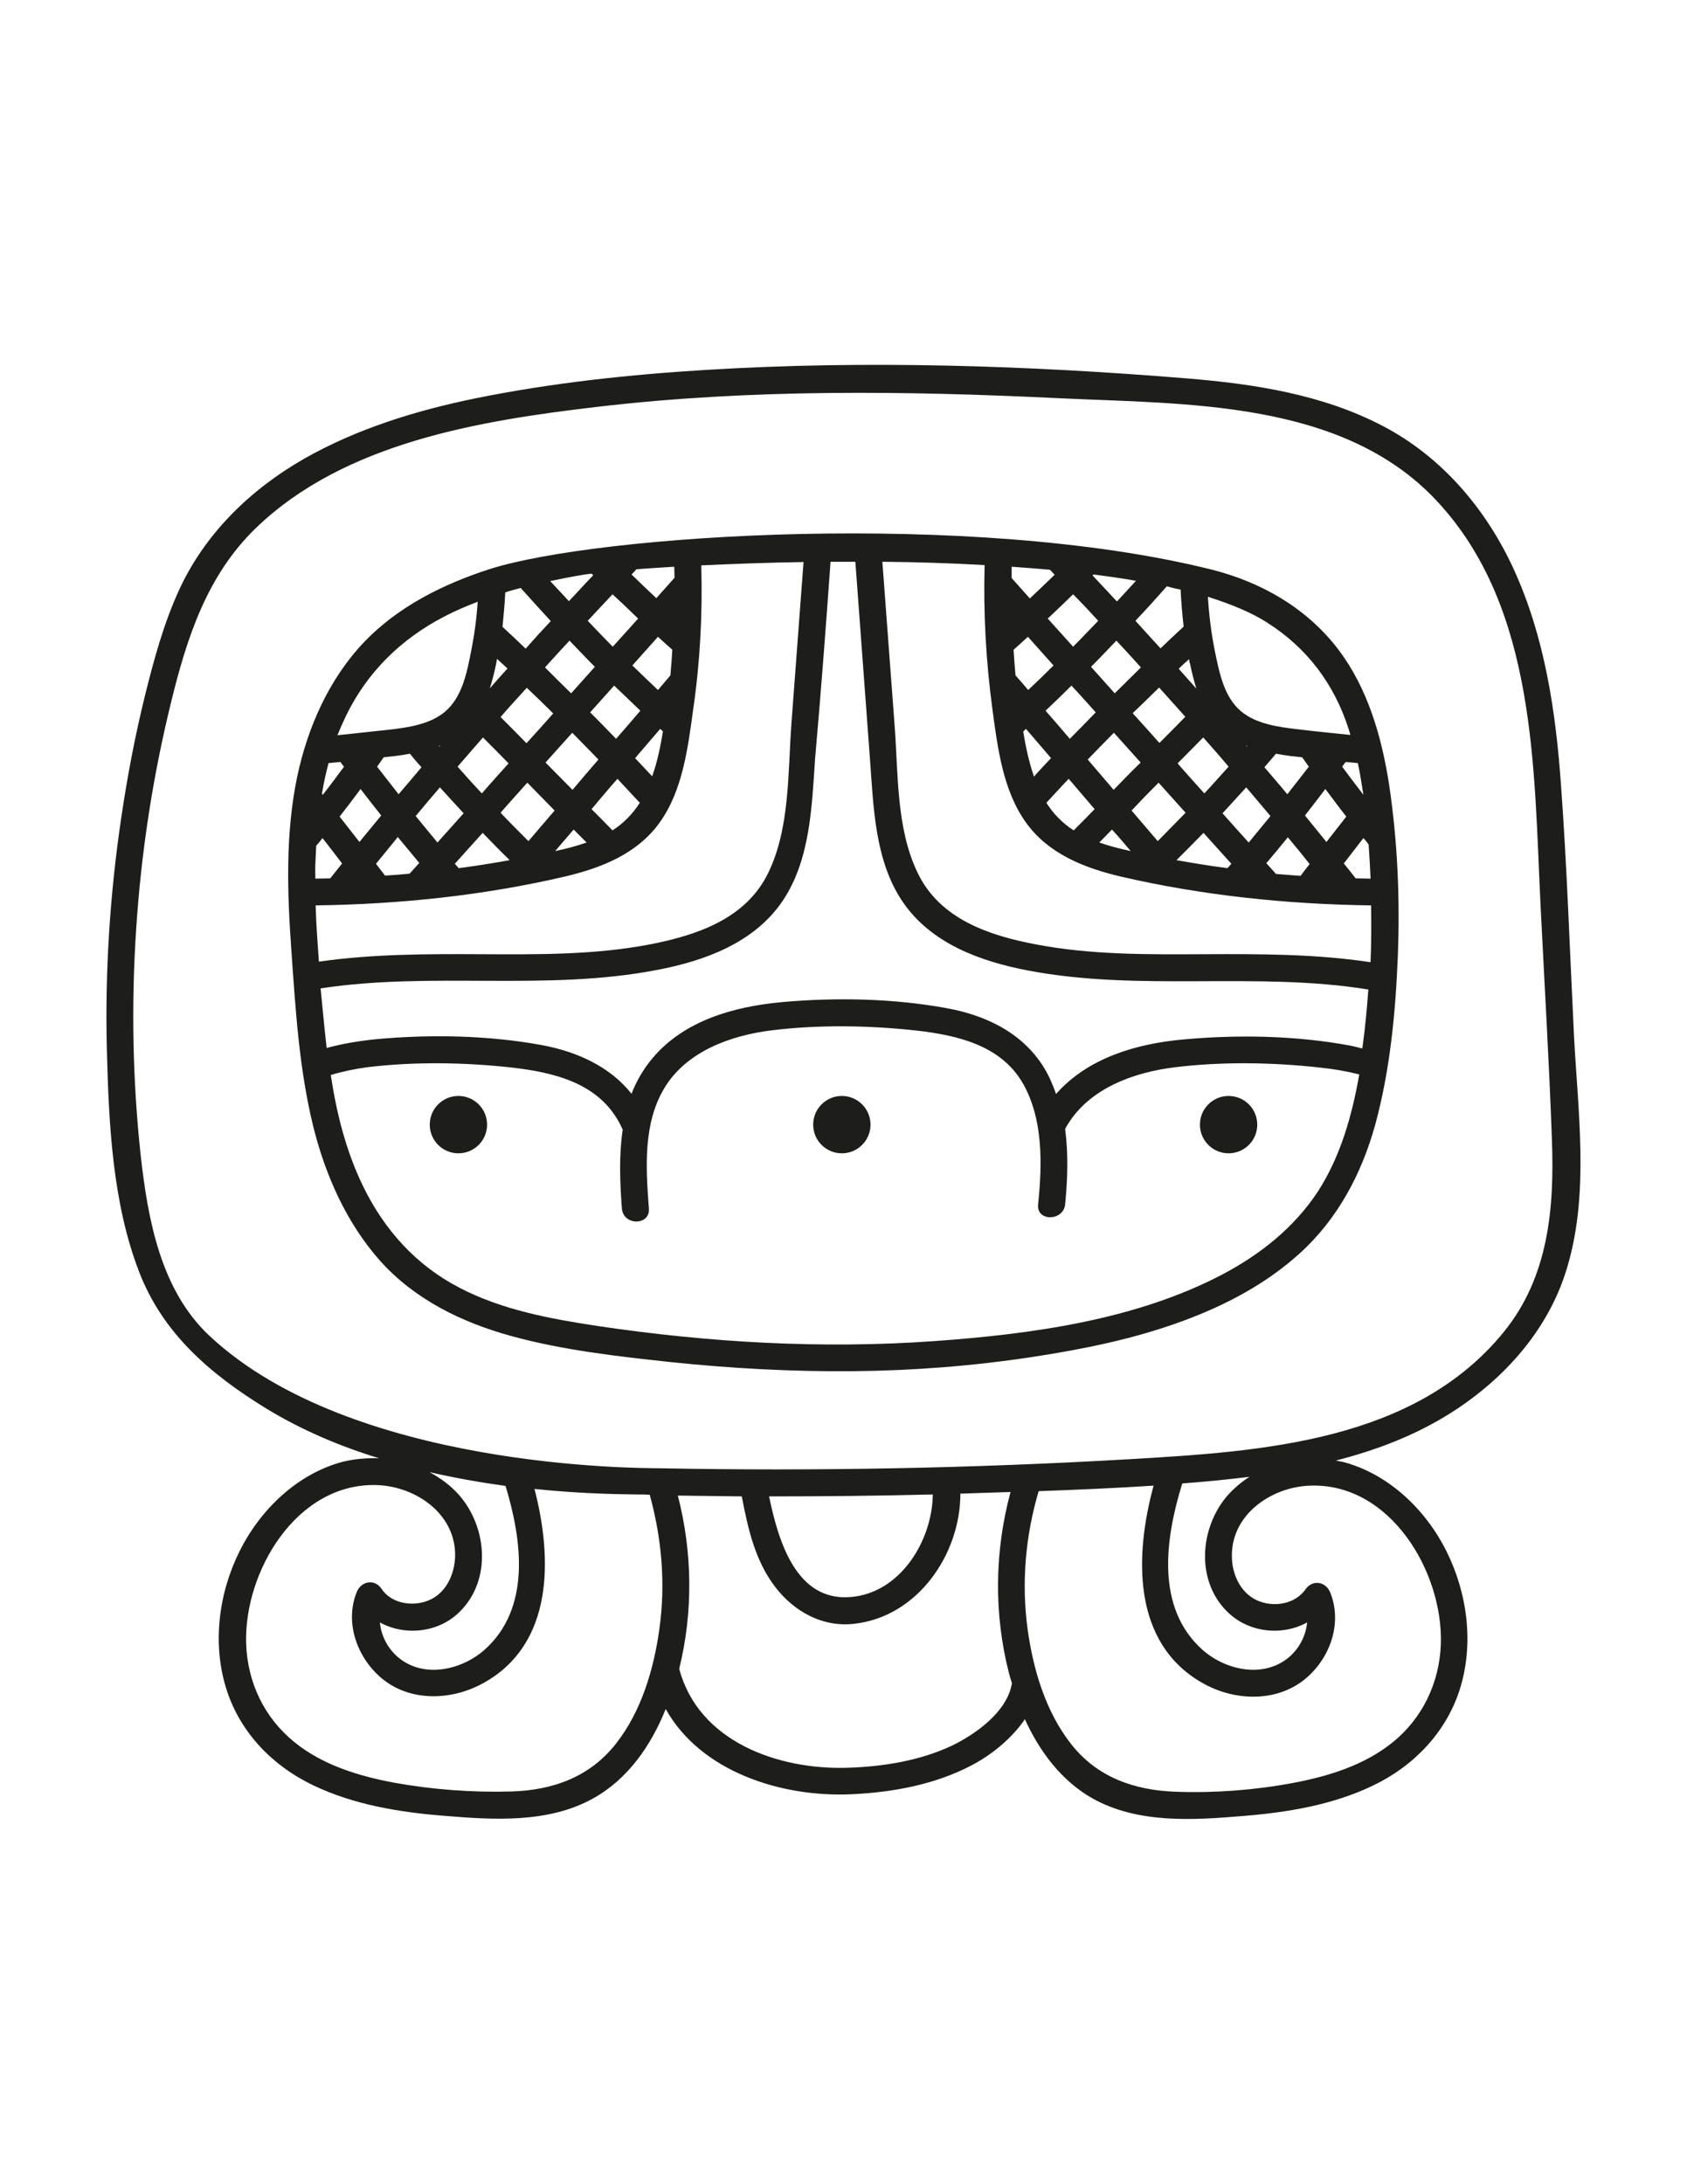 <?xml version="1.0" encoding="utf-8"?>
<!-- Generator: Adobe Illustrator 27.3.1, SVG Export Plug-In . SVG Version: 6.00 Build 0)  -->
<svg version="1.1" id="katman_1" xmlns="http://www.w3.org/2000/svg" xmlns:xlink="http://www.w3.org/1999/xlink" x="0px" y="0px"
	 viewBox="0 0 612 792" style="enable-background:new 0 0 612 792;" xml:space="preserve">
<style type="text/css">
	.st0{fill:#1D1D1B;}
</style>
<g>
	<circle class="st0" cx="166.3" cy="407.8" r="10.4"/>
	<circle class="st0" cx="305.4" cy="407.8" r="10.4"/>
	<circle class="st0" cx="445.7" cy="407.8" r="10.4"/>
	<path class="st0" d="M571,375.5c-1.5-30.2-2.5-60.5-4.7-90.7c-1.9-26.9-5.9-53.8-17.2-78.5c-10-21.7-25.9-40.5-47.2-51.7
		c-22-11.6-47-15.4-71.5-17.4c-57.6-4.7-116.1-6.6-173.8-3.1c-28.1,1.7-56.3,4.7-83.9,10.3c-21.6,4.4-43.1,11-62.3,21.9
		c-19.6,11.2-36.2,27.3-45.6,48c-5.5,12.1-9,25-12.2,37.9c-3.6,14.6-6.4,29.3-8.6,44.2c-4.2,28.3-6,56.9-5.2,85.5
		c0.7,26.2,2.1,54.4,11.6,79.1c8.6,22.5,25.9,37.3,46.3,49.8c12.8,7.8,26.8,13.7,40.9,18c-4.4-0.2-8.9,0.2-13.1,1.2
		c-16.5,4.3-30,17.3-37.5,32.3c-7.7,15.3-10.1,33.9-4.8,50.4c5,15.6,16.7,27.6,31.3,34.6c14.8,7.1,31.2,9.8,47.4,11.1
		c18,1.5,38,2.8,54.3-6.3c12.6-7,21-19.2,26.3-32.4c12.7,22.7,41.9,32.1,67.5,30.9c14.9-0.7,30.2-3.5,43.5-10.5
		c6.9-3.6,14.4-9.5,19.3-16.7c5.4,11.8,13.3,22.4,24.7,28.8c16.4,9.1,36.3,7.8,54.3,6.3c16.2-1.3,32.7-4,47.4-11.1
		c14.6-7,26.3-19.1,31.3-34.6c5.3-16.5,2.9-35-4.8-50.4c-7.5-15-21-28-37.5-32.3c-0.9-0.2-1.7-0.3-2.6-0.5
		c14.9-3.8,29.3-9.3,42.4-17.7c19.6-12.6,35.6-30.9,41.9-53.6C576.5,431.7,572.4,402.6,571,375.5z M239.2,590.7
		c-2,14.5-6.5,29.8-15.7,41.5c-9.5,12.2-23.1,17-38.2,17.4c-14,0.4-28.6-0.7-42.4-3.2c-12.8-2.4-25.9-6.4-36.1-14.7
		c-10.9-8.8-17-21.6-17.5-35.6c-0.9-26.1,18.3-58.6,47.5-57.6c14.2,0.5,28.7,10.6,28.3,25.9c-0.2,6.7-3.5,13.7-10.1,16.1
		c-5.7,2.1-13.1,0.9-16.6-4.4c-2.5-3.7-7.4-2.8-9,1.2c-4.6,11.5,0.5,24.7,10,32c10.5,8,25.2,7.1,36.3,0.8
		c25.2-14.2,24.7-45.1,18.2-70.2c19.3,2,33.7,1.9,37.6,2c1.4,0,2.8,0,4.2,0.1C240.1,557.9,241.5,574.4,239.2,590.7z M166.8,542.4
		c-3.1-3.6-6.9-6.4-11-8.6c9.6,2.2,18.9,3.8,27.6,5c6,19.8,9.3,44.4-7.7,59.5c-7.4,6.5-19.1,9.7-28.1,4.8c-5.6-3-9.2-8.7-9.8-14.8
		c9.1,5,21.4,3.8,29.1-4C178.3,572.9,176.7,554,166.8,542.4z M345.3,633c-11.7,5.5-25.1,7.6-37.8,8c-25.1,0.8-54.1-9.4-61.1-35.9
		c5.1-20.6,4.8-42.3-0.5-62.8c7.7,0.1,15.5,0.2,23.2,0.3c2.2,11.5,4.8,23.3,12.1,32.8c6.8,8.9,17.1,14.7,28.6,13.4
		c23-2.5,38.6-25.1,38.6-47.2c6.1-0.2,12.2-0.4,18.2-0.6c-5.8,21.4-6.1,44.1-0.6,65.6c0.3,1.2,0.7,2.5,1.1,3.7
		C365.5,620.7,353.8,628.9,345.3,633z M279,542.6c19.8,0,39.6-0.2,59.4-0.7c-0.2,16.8-11.8,35.8-29.9,37.2
		C288.7,580.7,282.3,558.5,279,542.6z M522.7,596.2c-0.5,13.9-6.6,26.8-17.5,35.6c-10.3,8.3-23.3,12.3-36.1,14.7
		c-13.8,2.6-28.4,3.7-42.4,3.2c-15.1-0.5-28.7-5.2-38.2-17.4c-9.2-11.7-13.7-27-15.7-41.5c-2.3-16.8-0.8-33.9,4-50.1
		c13.9-0.5,27.8-1.1,41.7-2c-6.9,25.3-7.9,57.1,17.8,71.6c11.1,6.3,25.8,7.1,36.3-0.8c9.6-7.3,14.6-20.5,10-32c-1.6-4-6.4-4.9-9-1.2
		c-3.6,5.2-10.9,6.5-16.6,4.4c-6.6-2.4-10-9.4-10.1-16.1c-0.4-15.3,14.2-25.4,28.3-25.9C504.4,537.6,523.6,570.1,522.7,596.2z
		 M445.1,584.3c7.8,7.8,20,9,29.1,4c-0.6,6.1-4.2,11.8-9.8,14.8c-9.1,4.9-20.7,1.7-28.1-4.8c-17.2-15.3-13.6-40.4-7.4-60.4
		c8.2-0.6,16.3-1.4,24.4-2.4c-3,1.9-5.7,4.2-8.1,6.9C435.3,554,433.7,572.9,445.1,584.3z M545.6,482.9
		c-32.5,40-88.1,43.4-135.6,46.2c-56.9,3.3-113.8,4.4-170.8,3.3c-6.8-0.1-111.7,0.4-163.4-48.2C58.2,467.6,53.6,442,51,418.6
		c-2.9-27.1-3.4-54.5-1.6-81.7c1.8-27.7,6-55.1,12.6-82c5.7-23.4,13-46.2,30.8-63.4c32.2-31.1,81.4-39,124.1-44
		c55.5-6.5,111.6-5.8,167.4-3.1c46.1,2.2,102.7,0.6,136.9,37.2c36.4,38.9,35.2,97.5,37.7,147.2c1.4,28.2,3.1,56.4,4.1,84.6
		C563.9,438.1,561.8,462.9,545.6,482.9z"/>
	<path class="st0" d="M485.5,235.5c-11.5-15.1-28.1-24.5-46.1-29c-86.7-21.6-222.6-12.7-261.9-0.1c-16.7,5.4-33,13.5-45.3,26.3
		c-12.8,13.4-20.6,31-24.4,49c-4.3,20.7-3.6,42-2.1,62.9c1.5,21.3,2.8,42.9,7.9,63.7c4.4,17.8,12.1,35.2,24.4,49
		c12.5,13.9,29.5,22.2,47.3,27.1c18.8,5.2,38.6,7.4,58,9.5c22,2.3,44.1,3.5,66.2,3.3c21.9-0.2,43.7-1.9,65.3-5.2
		c18.3-2.8,36.6-6.5,54-12.9c15.6-5.7,30.5-13.5,42.9-24.8c13.7-12.5,22.3-28.8,27.2-46.5c5.4-19.8,7.4-40.9,8.2-61.3
		c0.8-20.7-0.1-41.6-3.2-62.2C501.2,267.1,496.2,249.6,485.5,235.5z M496.5,306.2c0.3,4,0.5,8.1,0.7,12.1c0,0.1,0,0.2,0,0.3
		c-1.8,0-3.6-0.1-5.4-0.1c-1.4-1.8-2.8-3.6-4.3-5.4c2.4-3.1,4.7-6.1,7.1-9.2C495.3,304.6,495.9,305.4,496.5,306.2z M404,286.4
		c-3.1-3.7-6.3-7.3-9.4-11c3.2-3.3,6.3-6.5,9.5-9.7c3.2,3.6,6.5,7.2,9.7,10.8C410.5,279.7,407.3,283,404,286.4z M410.2,308.6
		c-3.8-0.8-7.7-1.8-11.4-3.1c1.5-1.6,3.1-3.1,4.6-4.7C405.8,303.4,408,306,410.2,308.6z M404.4,251.4c-2.9-3.2-5.7-6.4-8.6-9.6
		c3.1-3.1,6.1-6.3,9.2-9.5c3,3.2,6,6.5,8.9,9.7C410.8,245.1,407.6,248.2,404.4,251.4z M420.5,249.3c3.2,3.5,6.3,7.1,9.5,10.6
		c-3.1,3.2-6.2,6.3-9.4,9.5c-3.2-3.6-6.4-7.2-9.7-10.8C414.2,255.5,417.3,252.4,420.5,249.3z M397.5,258.3c-3.1,3.2-6.2,6.4-9.4,9.6
		c-2.9-3.4-5.8-6.8-8.8-10.2c3.2-3,6.3-6,9.4-9.1C391.7,251.8,394.6,255.1,397.5,258.3z M373,250.2c-1.5-1.8-3-3.5-4.6-5.3
		c-0.3-3.1-0.5-6.2-0.7-9.3c1.8-1.6,3.5-3.1,5.2-4.7c3.1,3.5,6.2,6.9,9.3,10.4C379.2,244.3,376.1,247.3,373,250.2z M372.2,264.3
		c3,3.5,6.1,7.1,9.1,10.6c-2.1,2.2-4.2,4.4-6.2,6.7c-1.8-5.2-3-10.8-3.9-16.3C371.5,264.9,371.9,264.6,372.2,264.3z M387.7,282.4
		c3.1,3.7,6.3,7.3,9.4,11c-2.5,2.6-5.1,5.2-7.6,7.7c-4.2-2.7-7.4-6.1-9.9-10C382.3,288.2,385,285.2,387.7,282.4z M420.3,283.8
		c3.3,3.6,6.5,7.3,9.8,10.9c-3.4,3.4-6.7,6.9-10.1,10.3c-3.2-3.7-6.3-7.4-9.5-11.1C413.7,290.5,417,287.1,420.3,283.8z M436.6,302
		c3.4,3.7,6.7,7.5,10.1,11.2c-0.5,0.5-0.9,1.1-1.4,1.6c-6.2-0.8-12.3-1.8-18.5-2.9C430.1,308.6,433.4,305.3,436.6,302z M443.5,294.9
		c2.9-3.1,5.7-6.3,8.6-9.4c2.9,3.5,5.9,6.9,8.8,10.4c-2.6,3.2-5.3,6.4-7.9,9.6C449.8,302,446.7,298.5,443.5,294.9z M452,270.3
		c0.2,0.1,0.3,0.1,0.5,0.2c-0.1,0.1-0.1,0.1-0.2,0.2C452.2,270.5,452.1,270.4,452,270.3z M458.7,278.2c1.4-1.6,2.8-3.3,4.2-4.9
		c1.7,0.3,3.4,0.6,5,0.8c1.5,0.2,3,0.3,4.5,0.5c0.8,1.1,1.6,2.3,2.4,3.4c-2.6,3.4-5.2,6.7-7.8,10
		C464.3,284.7,461.5,281.5,458.7,278.2z M467.2,303.6c2.7,3.2,5.3,6.4,7.9,9.7c-1.1,1.4-2.2,2.8-3.3,4.3c-3-0.2-5.9-0.5-8.9-0.7
		c-1.2-1.3-2.3-2.6-3.5-3.9C462.1,309.8,464.7,306.7,467.2,303.6z M473.4,295.7c2.5-3.2,5-6.4,7.4-9.6c2.5,3.3,5,6.7,7.6,10
		c-2.4,3.1-4.8,6.1-7.2,9.2C478.6,302.1,476,298.9,473.4,295.7z M494.6,288.2c-2.6-3.4-5.2-6.8-7.7-10.2c0.4-0.6,0.8-1.1,1.3-1.7
		c1.5,0.1,2.9,0.3,4.4,0.4C493.4,280.5,494,284.3,494.6,288.2z M459.6,225.7c14.7,9.3,24.5,22.5,29.7,38.8c0.2,0.7,0.4,1.4,0.6,2
		c-6.5-0.7-13-1.3-19.4-2.1c-6.9-0.8-14.8-1.9-20.3-6.5c-6.3-5.3-7.9-14.3-9.5-21.9c-1.3-6.5-2.1-13-2.5-19.6
		C446.7,219.1,454,222.1,459.6,225.7z M445.7,278c-2.9,3.2-5.8,6.5-8.8,9.7c-3.2-3.6-6.5-7.2-9.7-10.9c3.1-3.1,6.2-6.3,9.3-9.4
		C439.6,270.9,442.7,274.4,445.7,278z M431.7,240.6c0.6,3,1.4,6.1,2.3,9.1c-2.1-2.4-4.3-4.8-6.4-7.2c1.2-1.2,2.5-2.4,3.8-3.5
		C431.4,239.5,431.5,240.1,431.7,240.6z M428.3,213.8c0.2,4.5,0.6,9,1.1,13.4c-2.8,2.6-5.6,5.2-8.4,7.9c-3-3.3-6.1-6.7-9.1-10
		c3.9-4.1,7.7-8.3,11.4-12.5C425,213.1,426.7,213.5,428.3,213.8z M396.7,208.3c5.3,0.7,10.4,1.4,15.4,2.3c-2.3,2.5-4.6,5-6.9,7.5
		c-2.9-3.1-5.9-6.3-8.8-9.4C396.5,208.5,396.6,208.4,396.7,208.3z M398.4,225.1c-3,3.1-6,6.3-9.1,9.4c-3.1-3.4-6.1-6.8-9.2-10.2
		c3.1-2.9,6.2-5.9,9.2-8.8C392.4,218.6,395.4,221.8,398.4,225.1z M367,205.5c4.7,0.3,9.3,0.7,13.9,1.1c0.6,0.6,1.1,1.2,1.7,1.8
		c-3,2.9-6,5.8-9,8.6c-2.2-2.5-4.4-4.9-6.6-7.4C367,208.2,367,206.8,367,205.5z M357.2,204.9c-0.5,17.4,0.5,34.9,2.8,52.1
		c1.9,14,3.8,29.7,12.3,41.4c8.1,11.2,21,16.3,34.1,19.4c29.7,6.9,60.5,10.1,91,10.5c0.1,6.9,0.1,13.7-0.2,20.6
		c-19.9-3-40-3-60.2-2.9c-20.5,0.1-41.2,0.3-61.4-3.6c-16.9-3.2-34.6-9.2-42.6-25.7c-8-16.3-7.1-36.6-8.5-54.2
		c-1.5-19.6-2.9-39.2-4.4-58.8C332.4,203.8,344.9,204.2,357.2,204.9z M301.3,203.7c3,0,6,0,9,0c1.8,23.8,3.5,47.7,5.3,71.5
		c1.3,17.4,1.7,36.7,11.8,51.7c10.3,15.2,28.2,21.7,45.5,25c40.8,7.8,82.7,0.3,123.5,6.9c-0.5,6.7-1.1,13.4-2,20
		c-0.1,0.5-0.1,0.9-0.2,1.4c-1.5-0.4-3-0.8-4.6-1.1c-19.5-3.6-40.4-4-60.2-2.2c-16.9,1.5-34.7,6.6-46.3,19.8
		c-0.6-1.8-1.3-3.5-2.1-5.3c-7-15.2-21.5-22.9-37.4-25.8c-19.5-3.6-40.4-4-60.2-2.2c-17.1,1.6-35.1,6.6-46.6,20.2
		c-3.4,4-5.9,8.4-7.7,13c-7.8-9.8-19.6-15.2-32.3-17.6c-19.5-3.6-40.4-4-60.2-2.2c-6,0.6-12.2,1.6-18.1,3.2
		c-0.2-2.1-0.5-4.3-0.7-6.4c-0.5-5.1-1-10.1-1.5-15.2c40.4-6.2,81.8,1.1,122.1-6.7c17.3-3.3,35.2-9.8,45.5-25
		c10.1-15,10.6-34.3,11.8-51.7C297.8,251.3,299.6,227.5,301.3,203.7z M254.4,205c11.1-0.5,23.7-1,37.1-1.2
		c-1.5,19.6-2.9,39.1-4.4,58.7c-1.3,17.6-0.5,38-8.5,54.2c-8.1,16.5-25.8,22.4-42.6,25.7c-20.2,3.9-40.9,3.7-61.4,3.6
		c-19.7-0.1-39.4-0.1-58.9,2.7c-0.5-6.8-1-13.6-1.2-20.4c30.4-0.4,61.1-3.6,90.6-10.5c13.1-3.1,26-8.2,34.1-19.4
		c8.5-11.7,10.4-27.5,12.3-41.4C254,239.8,254.9,222.4,254.4,205z M159.6,285.5c2.9,3.2,5.7,6.3,8.6,9.4c-3.2,3.5-6.3,7.1-9.5,10.6
		c-2.6-3.2-5.3-6.4-7.9-9.6C153.7,292.4,156.6,289,159.6,285.5z M159.2,270.5c0.2-0.1,0.3-0.1,0.5-0.2c-0.1,0.1-0.2,0.3-0.3,0.4
		C159.3,270.6,159.2,270.5,159.2,270.5z M207.7,286.4c-3.3-3.3-6.5-6.6-9.8-9.9c3.2-3.6,6.5-7.2,9.7-10.8c3.2,3.2,6.3,6.5,9.5,9.7
		C214,279,210.8,282.7,207.7,286.4z M212.8,305.5c-3.7,1.3-7.5,2.3-11.4,3.1c2.2-2.6,4.5-5.2,6.7-7.8
		C209.7,302.4,211.2,303.9,212.8,305.5z M224,282.4c2.7,2.9,5.4,5.8,8.1,8.7c-2.5,3.9-5.7,7.3-9.9,10c-2.5-2.6-5.1-5.2-7.6-7.7
		C217.7,289.7,220.8,286,224,282.4z M230.4,274.9c3-3.5,6.1-7.1,9.1-10.6c0.3,0.3,0.7,0.6,1,0.9c-0.9,5.6-2.1,11.2-3.9,16.3
		C234.5,279.3,232.5,277.1,230.4,274.9z M238.7,250.2c-3.1-2.9-6.2-5.9-9.3-8.9c3.1-3.5,6.2-6.9,9.3-10.4c1.7,1.6,3.5,3.2,5.2,4.7
		c-0.2,3.1-0.4,6.2-0.7,9.3C241.7,246.7,240.2,248.4,238.7,250.2z M232.3,257.7c-2.9,3.4-5.8,6.8-8.8,10.2c-3.1-3.2-6.2-6.4-9.4-9.6
		c2.9-3.2,5.8-6.5,8.7-9.7C226,251.6,229.1,254.7,232.3,257.7z M207.2,251.4c-3.2-3.1-6.3-6.2-9.5-9.4c3-3.3,5.9-6.5,8.9-9.7
		c3.1,3.2,6.1,6.4,9.2,9.5C212.9,245,210.1,248.2,207.2,251.4z M200.7,258.7c-3.2,3.6-6.4,7.2-9.7,10.8c-3.1-3.2-6.2-6.3-9.4-9.5
		c3.1-3.6,6.3-7.1,9.5-10.6C194.3,252.4,197.5,255.5,200.7,258.7z M191.3,283.8c3.3,3.4,6.6,6.7,9.9,10.1c-3.2,3.7-6.3,7.4-9.5,11.1
		c-3.4-3.4-6.8-6.8-10.1-10.3C184.8,291,188.1,287.4,191.3,283.8z M184.9,311.9c-6.1,1.1-12.3,2.1-18.5,2.9
		c-0.5-0.5-0.9-1.1-1.4-1.6c3.4-3.7,6.7-7.5,10.1-11.2C178.3,305.3,181.5,308.6,184.9,311.9z M152.1,312.9c-1.2,1.3-2.3,2.6-3.5,3.9
		c-2.9,0.3-5.9,0.5-8.9,0.7c-1.1-1.4-2.2-2.8-3.3-4.3c2.6-3.2,5.3-6.4,7.9-9.7C147,306.7,149.5,309.8,152.1,312.9z M144.6,288
		c-2.6-3.3-5.2-6.7-7.8-10c0.8-1.1,1.6-2.3,2.4-3.4c1.5-0.2,3-0.3,4.5-0.5c1.7-0.2,3.4-0.5,5-0.8c1.4,1.7,2.7,3.3,4.2,4.9
		C150.2,281.5,147.4,284.7,144.6,288z M138.3,295.7c-2.6,3.2-5.3,6.4-7.9,9.6c-2.4-3.1-4.8-6.1-7.2-9.2c2.6-3.3,5.1-6.6,7.6-10
		C133.3,289.4,135.8,292.5,138.3,295.7z M230.9,206.4c4.1-0.3,8.7-0.6,13.7-0.9c0,1.3,0.1,2.7,0.1,4c-2.2,2.5-4.4,4.9-6.6,7.4
		c-3-2.8-6-5.7-9-8.6C229.7,207.7,230.3,207.1,230.9,206.4z M231.5,224.3c-3.1,3.4-6.1,6.8-9.2,10.2c-3.1-3.1-6.1-6.3-9.1-9.4
		c3-3.2,6-6.4,9-9.6C225.4,218.4,228.4,221.3,231.5,224.3z M211.1,208.5c0.9-0.2,2.1-0.3,3.5-0.5c0.2,0.2,0.4,0.4,0.6,0.6
		c-3,3.1-5.9,6.3-8.8,9.4c-2.3-2.4-4.5-4.9-6.8-7.3C203.5,209.9,207.3,209.1,211.1,208.5z M183.3,214.8c1.8-0.6,3.7-1.1,5.6-1.6
		c3.6,4,7.2,8,10.9,12c-3.1,3.3-6.1,6.6-9.1,10c-2.8-2.7-5.6-5.3-8.4-7.9C182.7,223.1,183.1,219,183.3,214.8z M180,240.6
		c0.1-0.6,0.2-1.1,0.3-1.7c1.3,1.2,2.5,2.3,3.8,3.5c-2.2,2.4-4.3,4.8-6.4,7.2C178.6,246.7,179.4,243.7,180,240.6z M184.5,276.8
		c-3.2,3.6-6.5,7.2-9.7,10.9c-3-3.2-5.9-6.4-8.8-9.7c3.1-3.6,6.2-7.1,9.2-10.6C178.3,270.5,181.4,273.6,184.5,276.8z M125.5,259.6
		c7.7-15.9,20-27.9,35.6-36c4-2.1,8-3.8,12.2-5.4c-0.4,6-1.2,12-2.4,18c-1.5,7.6-3.2,16.6-9.5,21.9c-5.5,4.6-13.4,5.7-20.3,6.5
		c-6.2,0.7-12.4,1.3-18.7,2C123.4,264.2,124.4,261.9,125.5,259.6z M119.2,276.7c1.4-0.1,2.9-0.3,4.3-0.4c0.4,0.6,0.8,1.1,1.3,1.7
		c-2.5,3.4-5.1,6.9-7.7,10.2c-0.1-0.1-0.2-0.3-0.3-0.4C117.4,284.1,118.2,280.4,119.2,276.7z M114.7,306.7c0.8-0.9,1.6-1.9,2.3-2.8
		c2.4,3,4.7,6.1,7.1,9.2c-1.4,1.8-2.9,3.6-4.3,5.4c-1.8,0-3.6,0.1-5.4,0.1c0-1.7-0.1-3.5,0-5.2C114.5,311.1,114.6,308.9,114.7,306.7
		z M443.3,462.2c-31.5,16.5-69.4,21.6-104.5,24.1c-40.7,2.9-81.8,0.5-122.1-5.5c-17.1-2.6-34.6-5.8-50.1-13.9
		c-15.8-8.2-27.3-21.1-35-37c-6.1-12.6-9.5-26.2-11.6-40.1c4.3-1.3,8.8-2.2,13.1-2.8c17.2-2.1,35.4-1.8,52.6,0.1
		c14.7,1.7,30.4,5.3,38.4,19c0.7,1.1,1.2,2.3,1.8,3.5c-1.4,9.4-1,19.2-0.3,28.6c0.5,6.3,10.3,6.3,9.8,0c-1.1-14.6-2.2-30.8,5.7-43.8
		c8.1-13.3,24.2-19,38.9-20.8c17.2-2.1,35.4-1.8,52.6,0.1c14.7,1.7,30.4,5.3,38.4,19c7.5,13,7.1,29.5,5.6,44c-0.7,6.3,9.2,6.2,9.8,0
		c0.9-9,1.2-18.3,0-27.3c0.3-0.5,0.5-1.1,0.9-1.6c8.1-13.3,24.2-19,38.9-20.8c17.2-2.1,35.4-1.8,52.6,0.1c4.8,0.5,9.6,1.3,14.3,2.5
		c-2.6,14.8-6.7,29.5-14.9,42.3C469.5,445.2,457,455,443.3,462.2z"/>
</g>
</svg>
